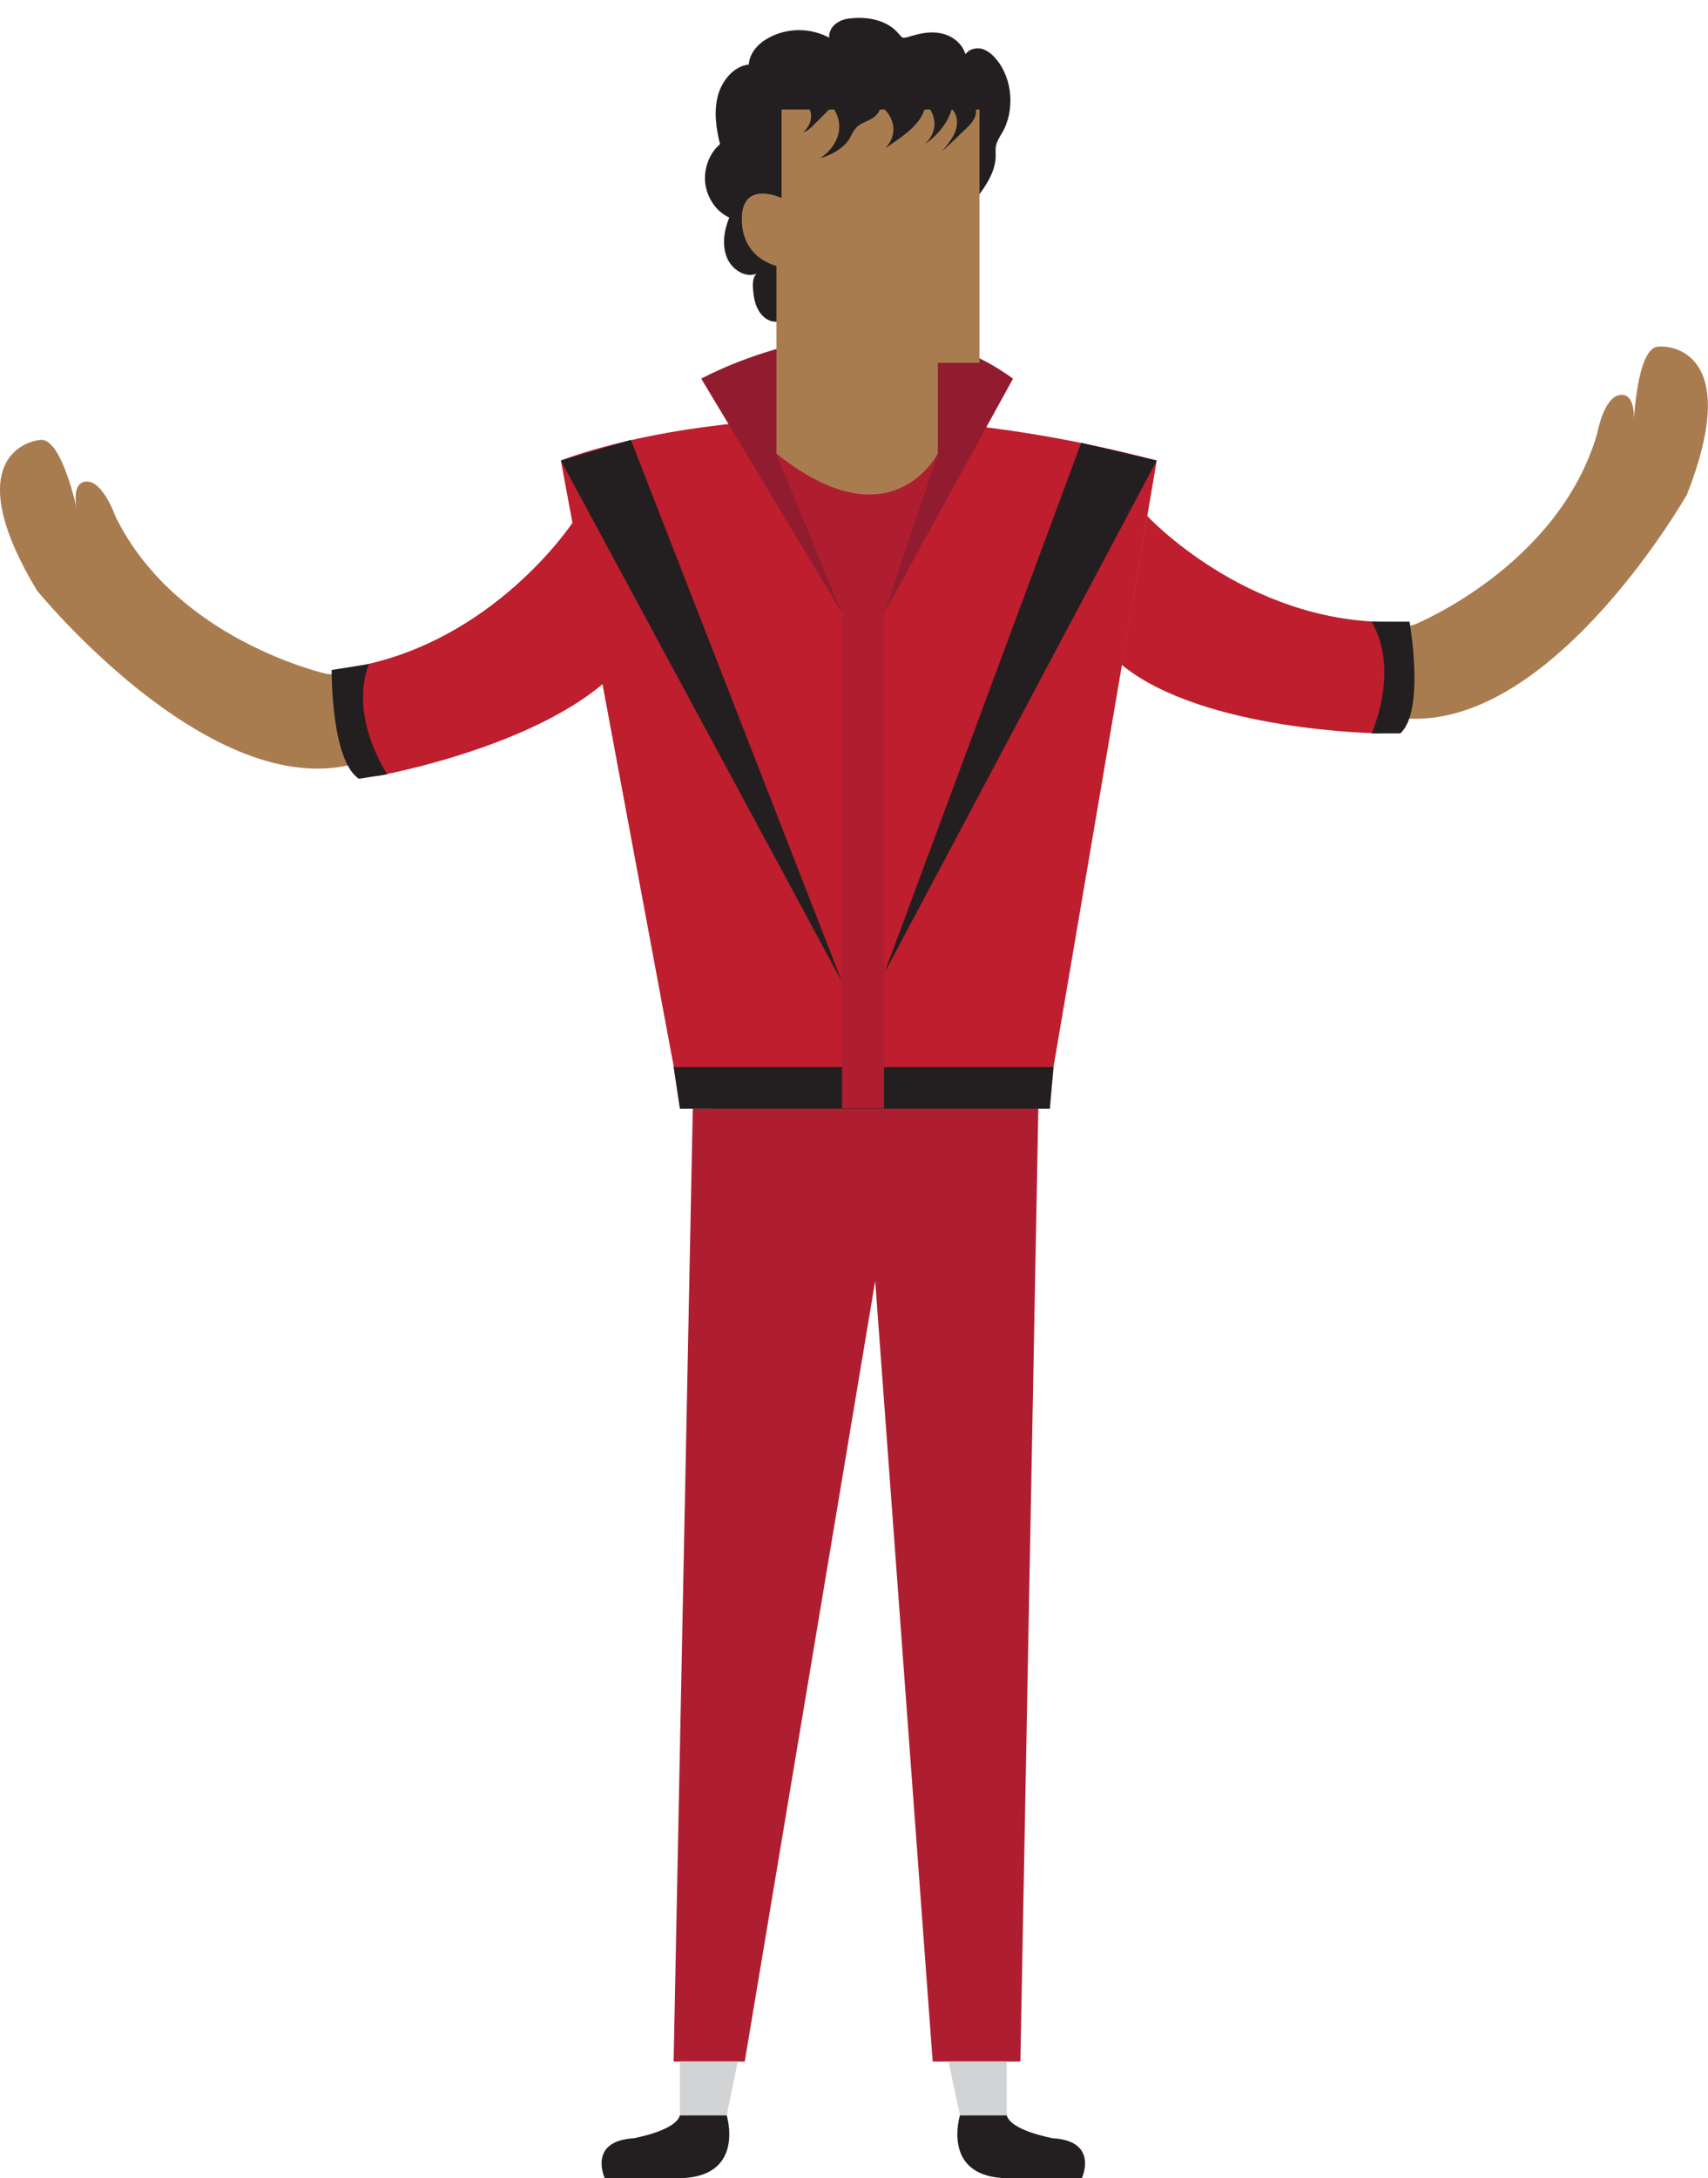 <?xml version="1.0" encoding="utf-8"?>
<!-- Generator: Adobe Illustrator 18.1.1, SVG Export Plug-In . SVG Version: 6.00 Build 0)  -->
<svg version="1.1" id="Layer_1" xmlns="http://www.w3.org/2000/svg" xmlns:xlink="http://www.w3.org/1999/xlink" x="0px" y="0px"
	 viewBox="0 0 463.5 590.7" enable-background="new 0 0 463.5 590.7" xml:space="preserve">
<g>
	<path fill="#231F20" d="M211,87.2c-2.1,0.3-4.1-1.1-5.2-3.1c-1.1-1.9-1.4-4.3-1.5-6.6c0-1.2,0.2-2.7,1.1-3.3
		c-3.1,1.3-6.9-1.1-8.2-4.5c-1.3-3.4-0.7-7.3,0.7-10.7c-3.4-1.5-6-5.2-6.5-9.2c-0.5-4,1.1-8.3,4-10.7c-1.1-4.3-1.7-8.9-0.6-13.1
		s4.4-8.1,8.4-8.5c0.2-3.3,2.8-5.9,5.5-7.3c5-2.7,11.2-2.7,16.3,0c-0.1-1.7,0.9-3.3,2.3-4.1c1.3-0.9,2.9-1.1,4.5-1.2
		c4.4-0.3,9.3,0.8,12.2,4.4c0.3,0.3,0.6,0.7,0.9,0.9c0.4,0.1,0.9,0,1.3-0.1c2.9-0.9,5.9-1.7,8.9-1.1c3,0.5,5.9,2.5,6.9,5.7
		c1-1.4,2.8-1.8,4.3-1.5c1.6,0.4,2.9,1.5,4,2.8c4.5,5.3,5.2,14,1.6,20.1c-0.6,1-1.3,2.1-1.6,3.3c-0.2,1-0.1,2-0.1,3
		c-0.1,4.2-2.6,7.9-5.1,11.2c-2.2,2.9-4.4,5.8-7.1,8.2c-2.3,2-4.9,3.4-7.5,4.9c-7.6,4.2-15.2,8.3-22.9,12.2
		c-1.6,0.8-3.3,1.7-5.1,1.9c-0.9,0.1-1.9,0-2.8,0.4c-1.8,0.8-2.5,3.1-3.4,4.9c-0.9,1.8-3.1,3.5-4.6,2.3
		C211.5,86.1,209.7,88.5,211,87.2z"/>
	<polygon fill="#AF1E30" points="188,300.7 182.8,559.1 202.1,559.1 237.5,347.4 253.1,559.1 276.9,559.1 281.8,299.3 	"/>
	<path fill="#A97C50" d="M88.8,182.8c0,0-41-9-57.5-42.8c0,0-3.4-9.8-8-9.4s-2.1,9-2.1,9S17,118.7,11,119.3c-6,0.6-20.9,7.7-1,40.8
		c0,0,45.4,55.9,84.4,47.5C94.4,207.7,119.2,184.2,88.8,182.8z"/>
	<path fill="#BE1E2D" d="M155.4,141.7c0,0-21.5,32.8-60.1,39.3c0,0-4.2,23.2,7.3,29.4c0,0,47.3-8.4,66.2-30L155.4,141.7z"/>
	<path fill="#231F20" d="M105.1,210c0,0-10.5-15.4-5-29.9L90,181.7c0,0-0.2,24.6,7.4,29.5L105.1,210z"/>
	<path fill="#A97C50" d="M383.8,169.4c0,0,39-15.7,49.6-51.7c0,0,1.8-10.3,6.4-10.6c4.6-0.4,3.5,8.5,3.5,8.5S444,94.3,450,94
		c6-0.4,21.9,4.2,7.8,40.1c0,0-35.6,62.6-75.4,60.8C382.4,194.8,354,175.9,383.8,169.4z"/>
	<path fill="#BE1E2D" d="M152.2,124.9c0,0,63.2-25.9,161.7,0l-29.7,174.4c0,0-37.2,3.1-99.5,0L152.2,124.9z"/>
	<polygon fill="#231F20" points="228.5,266.3 152.2,124.9 171.2,119.3 	"/>
	<polygon fill="#231F20" points="240,263.9 313.9,124.9 293.4,120.1 	"/>
	<polygon fill="#231F20" points="284.9,300.7 184.5,300.7 182.8,289.4 285.9,289.4 	"/>
	<rect x="228.5" y="131.5" fill="#AF1E30" width="11.4" height="169.1"/>
	<path fill="#BE1E2D" d="M311.3,139.9c0,0,26.6,28.8,65.7,28.8c0,0,8,22.2-2.4,30.2c0,0-48.1-0.5-70.2-18.6L311.3,139.9z"/>
	<path fill="#231F20" d="M372.2,198.9c0,0,7.8-16.9,0-30.3h10.3c0,0,4.3,24.2-2.5,30.3H372.2z"/>
	<path fill="#911C30" d="M228.5,166.3l-38.2-63.6c0,0,48.2-26.8,84.6,0l-35,63.6H228.5z"/>
	<polygon fill="#AF1E30" points="210.6,123 228.5,166.3 240,166.3 254.5,123 	"/>
	<path fill="#A97C50" d="M265.8,29.6v68.8h-11.3V123c0,0-12.7,25-43.8,0V72.1c0,0-9.4-1.9-9.4-12.7s10.8-5.7,10.8-5.7v-24H265.8z"/>
	<polygon fill="#D1D3D4" points="200.2,559.1 197.2,573.7 184.5,573.7 184.5,559.1 	"/>
	<path fill="#231F20" d="M184.5,573.7h12.7c0,0,5,16-11.6,17h-21.5c0,0-4.7-10.1,8-10.8C172.2,579.8,183.3,577.9,184.5,573.7z"/>
	<polygon fill="#D1D3D4" points="257.4,559.1 260.5,573.7 273.2,573.7 273.2,559.1 	"/>
	<path fill="#231F20" d="M273.2,573.7h-12.7c0,0-5,16,11.6,17h21.5c0,0,4.7-10.1-8-10.8C285.4,579.8,274.4,577.9,273.2,573.7z"/>
	<path fill="#231F20" d="M240.2,40.2c5.2-3.4,10.8-7.3,10.9-12.1c3.4,3.3,3.3,7.9-0.2,11.1c3.8-2.7,6.4-6.1,7.4-9.7
		c1.6,1.8,1.7,4,1,6c-0.7,2-2.3,3.9-3.8,5.7c2-1.9,4-3.7,5.9-5.6c1.9-1.7,3.8-3.7,3.4-5.8c-0.3-1.5-1.9-2.9-3.9-3.7
		c-2-0.9-4.4-1.3-6.8-1.7c-9.2-1.2-18.7-0.3-27.8,1.1c-1.6,0.2-3.2,0.5-4.6,1.1s-2.4,1.6-2.2,2.6c1.2,2.2,0.6,4.8-1.6,6.7
		c1.3-0.4,2.2-1.3,3-2.1c1.6-1.6,3.3-3.3,4.9-4.9c3.5,4.5,2.2,10.3-3.2,14c3.5-1,6.4-2.9,7.8-5.1c0.8-1.3,1.3-2.9,2.8-3.9
		c0.9-0.6,2-1,3-1.5c1.7-0.9,2.7-2.3,2.8-3.7C243.1,31.9,243.6,36.8,240.2,40.2z"/>
</g>
</svg>
